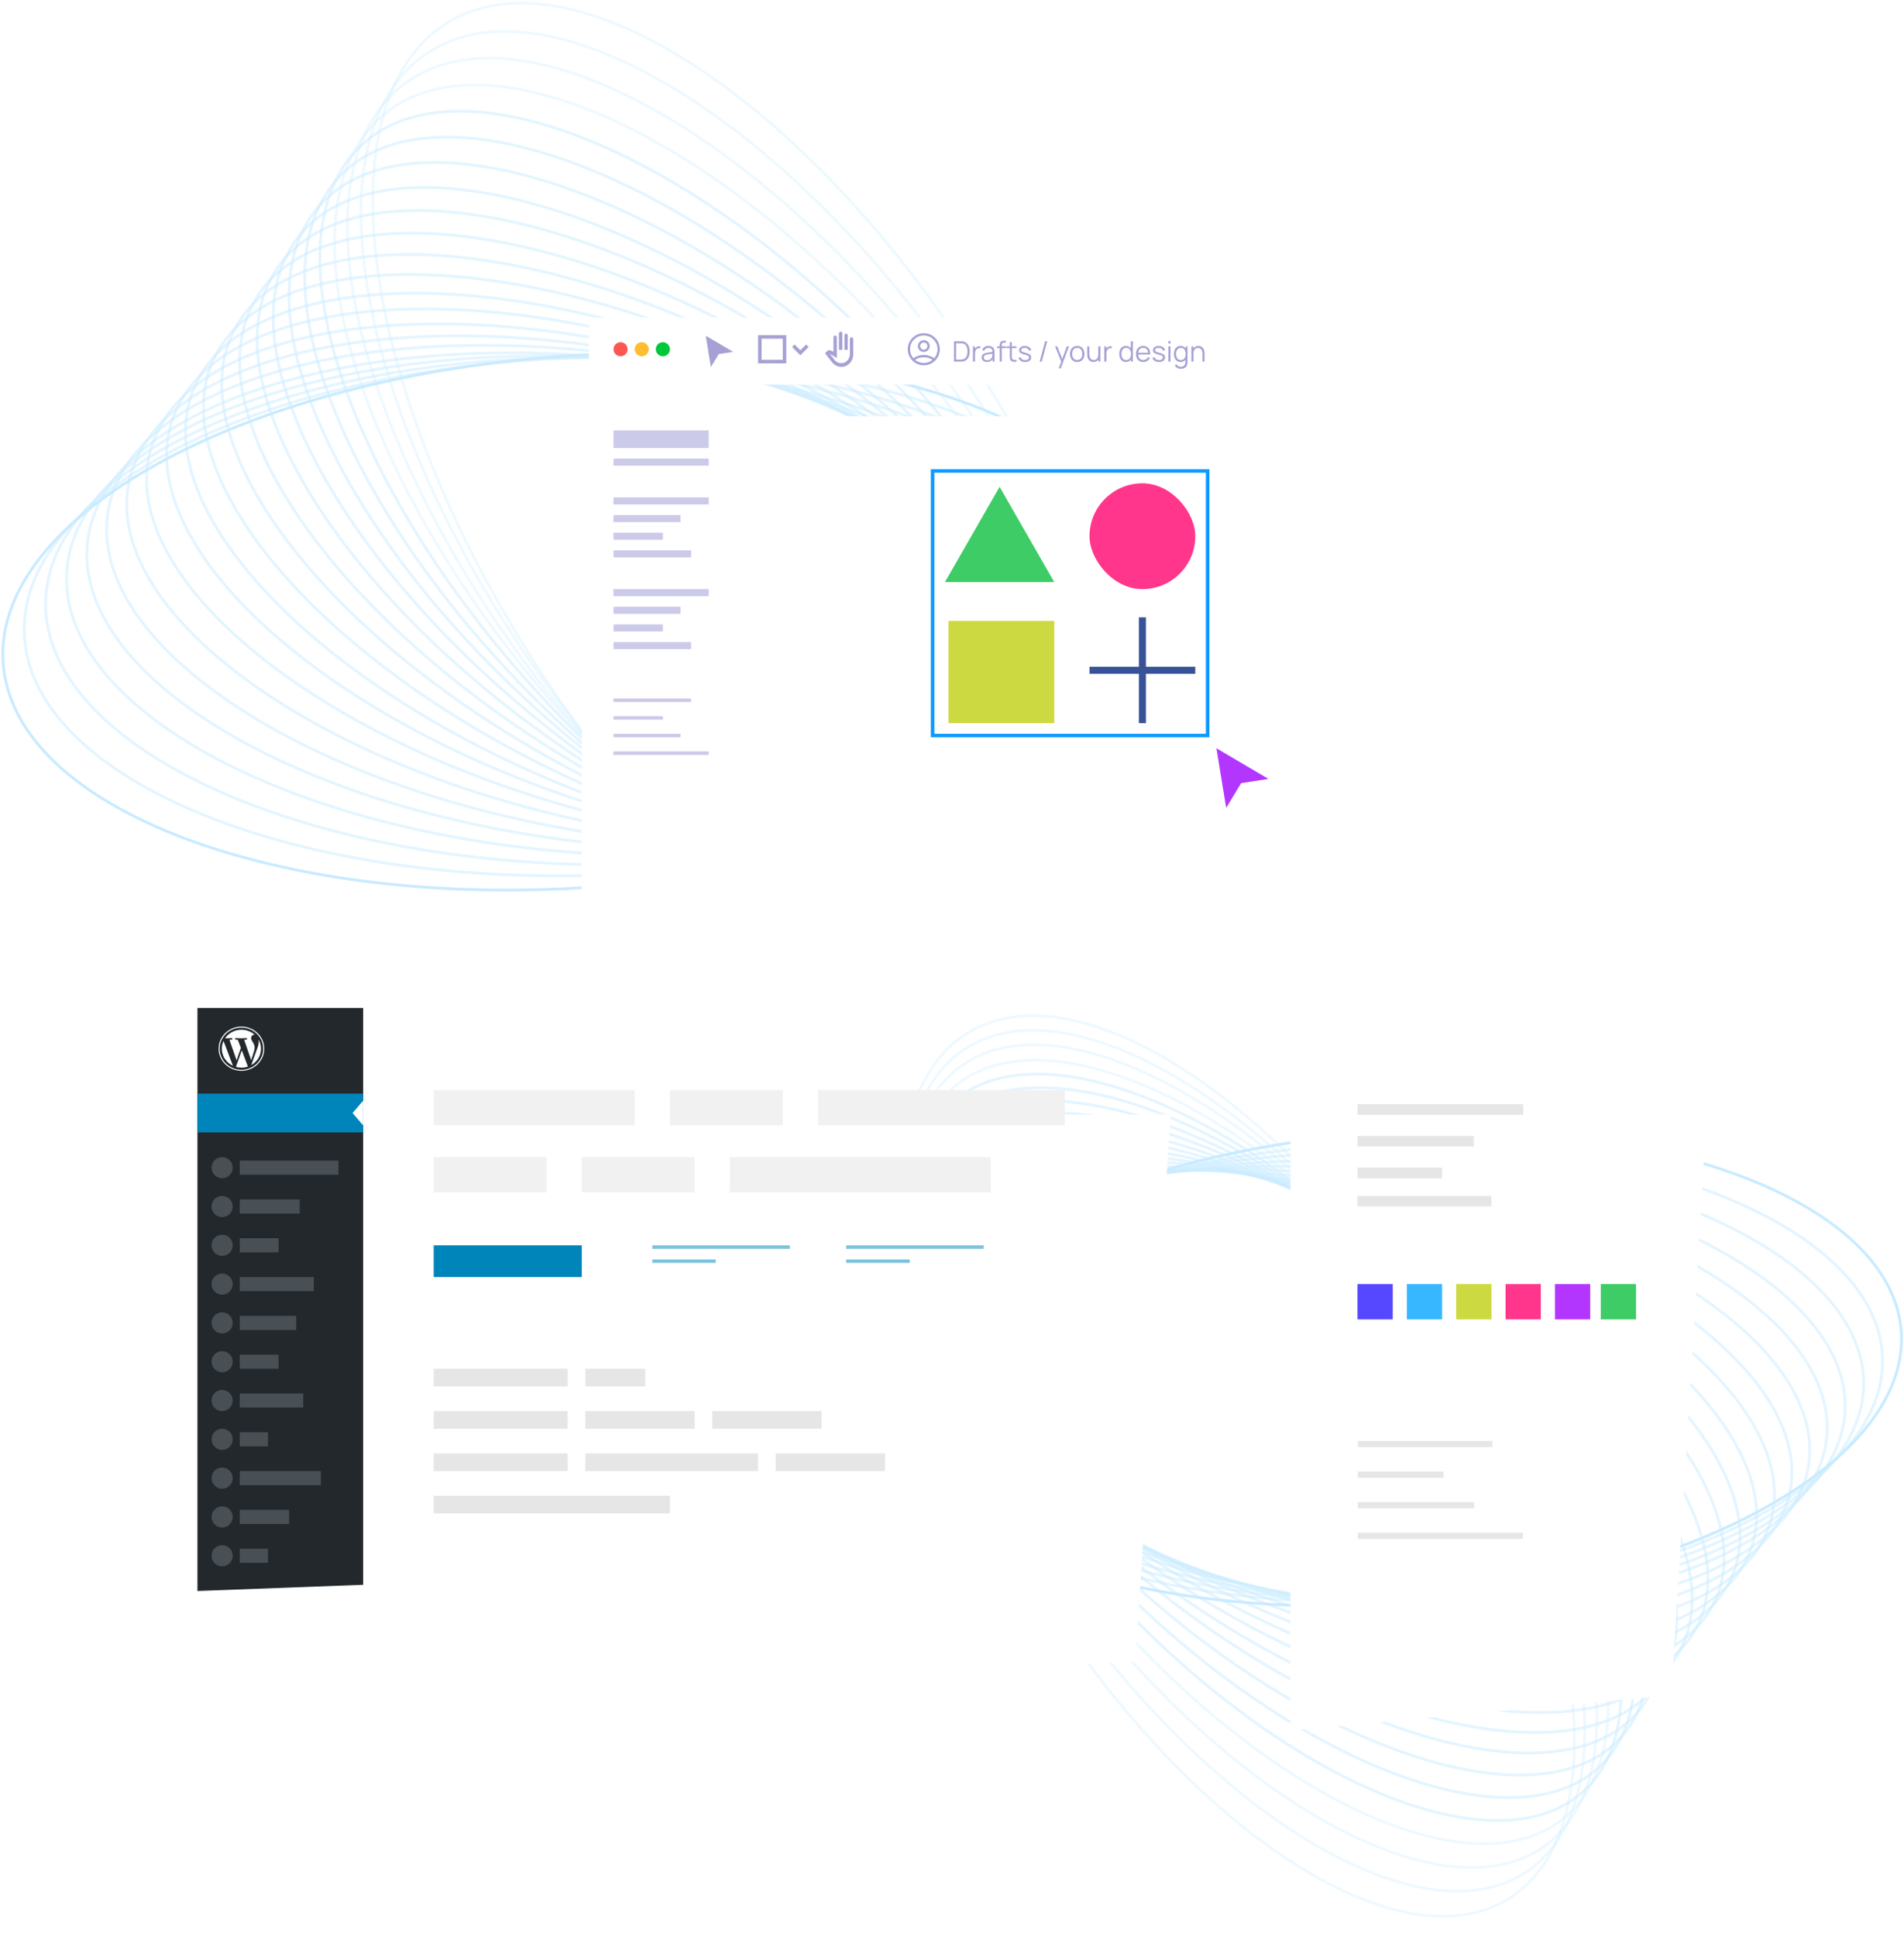 <svg width="540" height="549" viewBox="0 0 540 549" fill="none" xmlns="http://www.w3.org/2000/svg">
<g opacity="0.3" clip-path="url(#clip0_321_3084)">
<g opacity="0.9">
<path d="M0.892 188.003C-2.108 146.498 68.449 107.578 158.486 101.072C248.524 94.567 323.946 122.939 326.947 164.444C329.948 205.949 259.391 244.87 169.353 251.375C79.316 257.881 3.893 229.508 0.892 188.003Z" stroke="#36B7FF" stroke-width="0.8" stroke-miterlimit="10"/>
<path opacity="0.5" d="M6.886 179.399C5.709 138.891 76.14 103.979 164.199 101.421C252.258 98.864 324.598 129.629 325.775 170.137C326.953 210.645 256.521 245.557 168.463 248.115C80.404 250.673 8.064 219.908 6.886 179.399Z" stroke="#36B7FF" stroke-width="0.8" stroke-miterlimit="10"/>
<path opacity="0.5" d="M167.545 245.097C81.517 243.706 12.298 210.416 12.94 170.742C13.582 131.068 83.842 100.034 169.87 101.425C255.898 102.816 325.118 136.106 324.476 175.78C323.834 215.454 253.574 246.488 167.545 245.097Z" stroke="#36B7FF" stroke-width="0.8" stroke-miterlimit="10"/>
<path opacity="0.5" d="M166.665 241.897C82.611 236.557 16.47 200.812 18.934 162.059C21.398 123.305 91.534 96.219 175.587 101.559C259.64 106.899 325.782 142.644 323.318 181.398C320.854 220.151 250.718 247.237 166.665 241.897Z" stroke="#36B7FF" stroke-width="0.8" stroke-miterlimit="10"/>
<path opacity="0.5" d="M165.794 238.75C83.674 229.455 20.568 191.325 24.843 153.584C29.117 115.843 99.154 92.783 181.273 102.078C263.393 111.373 326.499 149.503 322.224 187.244C317.95 224.985 247.913 248.045 165.794 238.75Z" stroke="#36B7FF" stroke-width="0.8" stroke-miterlimit="10"/>
<path opacity="0.5" d="M164.665 235.635C84.556 222.388 24.562 181.754 30.665 144.875C36.767 107.997 106.655 88.84 186.763 102.087C266.872 115.334 326.866 155.968 320.763 192.847C314.661 229.725 244.773 248.882 164.665 235.635Z" stroke="#36B7FF" stroke-width="0.8" stroke-miterlimit="10"/>
<path opacity="0.5" d="M163.803 232.361C85.688 215.162 28.778 172.105 36.691 136.191C44.604 100.277 114.343 85.106 192.458 102.305C270.572 119.505 327.482 162.562 319.57 198.476C311.657 234.39 241.918 249.561 163.803 232.361Z" stroke="#36B7FF" stroke-width="0.8" stroke-miterlimit="10"/>
<path opacity="0.5" d="M162.949 229.129C86.815 207.975 32.977 162.481 42.699 127.515C52.42 92.549 122.02 81.352 198.155 102.506C274.289 123.66 328.127 169.155 318.405 204.121C308.683 239.087 239.083 250.283 162.949 229.129Z" stroke="#36B7FF" stroke-width="0.8" stroke-miterlimit="10"/>
<path opacity="0.5" d="M162.025 226.107C87.989 201.03 37.352 153.024 48.924 118.882C60.496 84.74 129.895 77.392 203.931 102.469C277.967 127.546 328.604 175.552 317.032 209.694C305.46 243.836 236.062 251.184 162.025 226.107Z" stroke="#36B7FF" stroke-width="0.8" stroke-miterlimit="10"/>
<path opacity="0.5" d="M161.08 223.116C89.025 194.086 41.467 143.63 54.856 110.419C68.245 77.209 137.511 73.819 209.566 102.849C281.621 131.879 329.179 182.336 315.79 215.546C302.401 248.757 233.135 252.146 161.08 223.116Z" stroke="#36B7FF" stroke-width="0.8" stroke-miterlimit="10"/>
<path opacity="0.5" d="M160.011 219.838C89.946 186.857 45.475 133.949 60.682 101.664C75.889 69.379 145.016 69.943 215.08 102.924C285.145 135.905 329.616 188.813 314.409 221.098C299.202 253.383 230.075 252.819 160.011 219.838Z" stroke="#36B7FF" stroke-width="0.8" stroke-miterlimit="10"/>
<path opacity="0.5" d="M159.135 216.658C91.068 179.729 49.693 124.366 66.72 93.002C83.748 61.638 152.731 66.149 220.797 103.078C288.864 140.008 330.239 195.37 313.212 226.735C296.184 258.099 227.201 253.587 159.135 216.658Z" stroke="#36B7FF" stroke-width="0.8" stroke-miterlimit="10"/>
<path opacity="0.5" d="M158.256 213.483C92.199 172.609 53.931 114.793 72.782 84.347C91.633 53.9 160.465 62.353 226.523 103.227C292.58 144.1 330.848 201.916 311.997 232.363C293.146 262.809 224.314 254.356 158.256 213.483Z" stroke="#36B7FF" stroke-width="0.8" stroke-miterlimit="10"/>
<path opacity="0.5" d="M157.377 210.337C93.331 165.528 58.174 105.261 78.851 75.727C99.528 46.192 168.209 58.574 232.255 103.383C296.301 148.192 331.458 208.459 310.781 237.993C290.104 267.528 221.423 255.146 157.377 210.337Z" stroke="#36B7FF" stroke-width="0.8" stroke-miterlimit="10"/>
<path opacity="0.5" d="M156.488 207.194C94.364 158.376 62.189 95.673 84.624 67.141C107.059 38.609 175.608 55.054 237.732 103.872C299.856 152.689 332.031 215.393 309.596 243.924C287.161 272.456 218.612 256.011 156.488 207.194Z" stroke="#36B7FF" stroke-width="0.8" stroke-miterlimit="10"/>
<path opacity="0.5" d="M155.435 203.942C95.325 151.192 66.269 86.027 90.538 58.391C114.806 30.755 183.207 51.114 243.317 103.863C303.427 156.613 332.483 221.779 308.215 249.415C283.946 277.051 215.545 256.692 155.435 203.942Z" stroke="#36B7FF" stroke-width="0.8" stroke-miterlimit="10"/>
<path opacity="0.5" d="M154.511 200.831C96.407 144.134 70.477 76.488 96.595 49.739C122.713 22.991 190.989 47.269 249.093 103.966C307.197 160.663 333.127 228.309 307.009 255.058C280.891 281.807 212.615 257.529 154.511 200.831Z" stroke="#36B7FF" stroke-width="0.8" stroke-miterlimit="10"/>
<path opacity="0.5" d="M153.709 197.608C97.591 136.947 74.713 66.864 102.61 41.072C130.507 15.281 198.615 43.548 254.733 104.209C310.852 164.87 333.73 234.953 305.833 260.745C277.935 286.536 209.827 258.268 153.709 197.608Z" stroke="#36B7FF" stroke-width="0.8" stroke-miterlimit="10"/>
<path opacity="0.3" d="M152.738 194.563C98.667 130.011 78.977 57.472 108.759 32.543C138.54 7.613 206.515 39.733 260.586 104.285C314.656 168.837 334.346 241.376 304.565 266.305C274.783 291.235 206.808 259.115 152.738 194.563Z" stroke="#36B7FF" stroke-width="0.8" stroke-miterlimit="10"/>
<path opacity="0.3" d="M151.688 191.552C99.554 122.975 82.909 47.92 114.511 23.911C146.113 -0.098 213.994 36.031 266.128 104.608C318.262 173.184 334.907 248.24 303.305 272.249C271.704 296.258 203.822 260.128 151.688 191.552Z" stroke="#36B7FF" stroke-width="0.8" stroke-miterlimit="10"/>
<path opacity="0.3" d="M150.947 188.311C100.866 115.86 87.303 38.451 120.653 15.412C154.004 -7.626 221.638 32.431 271.72 104.883C321.801 177.334 335.365 254.744 302.014 277.782C268.664 300.82 201.029 260.763 150.947 188.311Z" stroke="#36B7FF" stroke-width="0.8" stroke-miterlimit="10"/>
<path opacity="0.3" d="M149.85 185.051C101.78 108.669 91.374 28.787 126.607 6.627C161.84 -15.532 229.37 28.424 277.44 104.806C325.51 181.187 335.917 261.07 300.684 283.229C265.451 305.388 197.92 261.432 149.85 185.051Z" stroke="#36B7FF" stroke-width="0.8" stroke-miterlimit="10"/>
</g>
</g>
<g opacity="0.3" clip-path="url(#clip1_321_3084)">
<g opacity="0.9">
<path d="M539.211 377.386C541.864 414.166 479.481 448.656 399.875 454.421C320.269 460.186 253.584 435.043 250.931 398.263C248.278 361.483 310.661 326.993 390.267 321.228C469.873 315.463 536.558 340.606 539.211 377.386Z" stroke="#36B7FF" stroke-width="0.8" stroke-miterlimit="10"/>
<path opacity="0.5" d="M533.911 385.01C534.952 420.907 472.681 451.845 394.824 454.111C316.967 456.378 253.008 429.115 251.967 393.218C250.926 357.321 313.197 326.384 391.054 324.117C468.911 321.851 532.871 349.113 533.911 385.01Z" stroke="#36B7FF" stroke-width="0.8" stroke-miterlimit="10"/>
<path opacity="0.5" d="M391.866 326.792C467.927 328.024 529.127 357.524 528.56 392.682C527.992 427.839 465.872 455.341 389.81 454.108C313.748 452.875 252.549 423.375 253.116 388.217C253.684 353.06 315.804 325.559 391.866 326.792Z" stroke="#36B7FF" stroke-width="0.8" stroke-miterlimit="10"/>
<path opacity="0.5" d="M392.644 329.627C466.959 334.359 525.438 366.035 523.26 400.377C521.081 434.718 459.071 458.721 384.755 453.989C310.44 449.257 251.961 417.581 254.14 383.239C256.318 348.897 318.328 324.894 392.644 329.627Z" stroke="#36B7FF" stroke-width="0.8" stroke-miterlimit="10"/>
<path opacity="0.5" d="M393.414 332.416C466.019 340.652 521.814 374.442 518.035 407.887C514.255 441.331 452.333 461.766 379.727 453.529C307.121 445.293 251.326 411.503 255.106 378.058C258.885 344.614 320.808 324.179 393.414 332.416Z" stroke="#36B7FF" stroke-width="0.8" stroke-miterlimit="10"/>
<path opacity="0.5" d="M394.412 335.176C465.24 346.915 518.283 382.924 512.888 415.604C507.492 448.284 445.701 465.261 374.874 453.522C304.046 441.783 251.003 405.774 256.398 373.094C261.793 340.413 323.584 323.437 394.412 335.176Z" stroke="#36B7FF" stroke-width="0.8" stroke-miterlimit="10"/>
<path opacity="0.5" d="M395.174 338.077C464.239 353.319 514.556 391.474 507.56 423.3C500.564 455.125 438.904 468.569 369.839 453.328C300.774 438.086 250.458 399.931 257.454 368.105C264.45 336.28 326.109 322.836 395.174 338.077Z" stroke="#36B7FF" stroke-width="0.8" stroke-miterlimit="10"/>
<path opacity="0.5" d="M395.929 340.941C463.243 359.687 510.844 400.003 502.248 430.988C493.653 461.974 432.116 471.896 364.802 453.15C297.489 434.404 249.888 394.088 258.483 363.103C267.079 332.117 328.616 322.195 395.929 340.941Z" stroke="#36B7FF" stroke-width="0.8" stroke-miterlimit="10"/>
<path opacity="0.5" d="M396.746 343.619C462.204 365.842 506.975 408.383 496.744 438.638C486.513 468.893 425.154 475.405 359.695 453.183C294.237 430.961 249.466 388.419 259.697 358.164C269.928 327.909 331.287 321.397 396.746 343.619Z" stroke="#36B7FF" stroke-width="0.8" stroke-miterlimit="10"/>
<path opacity="0.5" d="M397.581 346.27C461.288 371.995 503.337 416.707 491.499 446.138C479.661 475.568 418.42 478.571 354.713 452.846C291.006 427.12 248.957 382.408 260.795 352.978C272.633 323.548 333.874 320.545 397.581 346.27Z" stroke="#36B7FF" stroke-width="0.8" stroke-miterlimit="10"/>
<path opacity="0.5" d="M398.527 349.175C460.475 378.401 499.793 425.287 486.348 453.896C472.903 482.506 411.785 482.006 349.837 452.779C287.89 423.553 248.571 376.668 262.016 348.058C275.462 319.448 336.58 319.948 398.527 349.175Z" stroke="#36B7FF" stroke-width="0.8" stroke-miterlimit="10"/>
<path opacity="0.5" d="M399.301 351.993C459.482 384.718 496.064 433.779 481.009 461.573C465.954 489.366 404.963 485.368 344.783 452.643C284.602 419.918 248.02 370.857 263.075 343.064C278.13 315.27 339.121 319.268 399.301 351.993Z" stroke="#36B7FF" stroke-width="0.8" stroke-miterlimit="10"/>
<path opacity="0.5" d="M400.078 354.806C458.483 391.027 492.318 442.261 475.65 469.242C458.983 496.222 398.125 488.732 339.721 452.511C281.316 416.291 247.482 365.056 264.149 338.076C280.816 311.095 341.674 318.586 400.078 354.806Z" stroke="#36B7FF" stroke-width="0.8" stroke-miterlimit="10"/>
<path opacity="0.5" d="M400.856 357.594C457.481 397.302 488.566 450.709 470.284 476.881C452.003 503.054 391.278 492.081 334.652 452.373C278.026 412.665 246.942 359.259 265.224 333.086C283.505 306.914 344.23 317.886 400.856 357.594Z" stroke="#36B7FF" stroke-width="0.8" stroke-miterlimit="10"/>
<path opacity="0.5" d="M401.642 360.38C456.569 403.64 485.016 459.205 465.18 484.489C445.344 509.773 384.737 495.2 329.81 451.94C274.883 408.68 246.436 353.114 266.272 327.83C286.108 302.547 346.715 317.119 401.642 360.38Z" stroke="#36B7FF" stroke-width="0.8" stroke-miterlimit="10"/>
<path opacity="0.5" d="M402.573 363.261C455.719 410.006 481.408 467.753 459.951 492.243C438.495 516.733 378.018 498.692 324.872 451.947C271.726 405.202 246.037 347.455 267.493 322.965C288.95 298.475 349.427 316.516 402.573 363.261Z" stroke="#36B7FF" stroke-width="0.8" stroke-miterlimit="10"/>
<path opacity="0.5" d="M403.39 366.018C454.762 416.26 477.688 476.206 454.596 499.91C431.504 523.613 371.138 502.099 319.766 451.856C268.393 401.613 245.467 341.668 268.559 317.964C291.651 294.26 352.017 315.775 403.39 366.018Z" stroke="#36B7FF" stroke-width="0.8" stroke-miterlimit="10"/>
<path opacity="0.5" d="M404.099 368.875C453.716 422.63 473.943 484.735 449.278 507.59C424.613 530.445 364.395 505.396 314.778 451.641C265.161 397.885 244.934 335.78 269.599 312.925C294.264 290.07 354.482 315.119 404.099 368.875Z" stroke="#36B7FF" stroke-width="0.8" stroke-miterlimit="10"/>
<path opacity="0.3" d="M404.958 371.573C452.764 428.776 470.173 493.057 443.842 515.149C417.51 537.24 357.41 508.777 309.604 451.573C261.798 394.37 244.389 330.089 270.72 307.997C297.051 285.906 357.152 314.37 404.958 371.573Z" stroke="#36B7FF" stroke-width="0.8" stroke-miterlimit="10"/>
<path opacity="0.3" d="M405.885 374.241C451.98 435.011 466.696 501.522 438.755 522.798C410.815 544.074 350.798 512.057 304.704 451.288C258.609 390.518 243.893 324.007 271.834 302.731C299.774 281.455 359.791 313.471 405.885 374.241Z" stroke="#36B7FF" stroke-width="0.8" stroke-miterlimit="10"/>
<path opacity="0.3" d="M406.54 377.112C450.82 441.316 462.812 509.913 433.325 530.329C403.838 550.745 344.039 515.247 299.76 451.044C255.48 386.84 243.489 318.243 272.975 297.827C302.462 277.412 362.261 312.909 406.54 377.112Z" stroke="#36B7FF" stroke-width="0.8" stroke-miterlimit="10"/>
<path opacity="0.3" d="M407.51 380.002C450.011 447.688 459.212 518.477 428.061 538.114C396.91 557.75 337.203 518.798 294.702 451.112C252.201 383.426 243.001 312.637 274.152 293C305.303 273.364 365.009 312.316 407.51 380.002Z" stroke="#36B7FF" stroke-width="0.8" stroke-miterlimit="10"/>
</g>
</g>
<g filter="url(#filter0_d_321_3084)">
<path d="M165 88H441L429.642 241.776L165 253V88Z" fill="white"/>
</g>
<rect x="167" y="90" width="219" height="19" fill="white"/>
<rect x="168" y="109" width="42" height="123" fill="white"/>
<rect x="174" y="122" width="27" height="5" fill="#CCCAE9"/>
<rect x="174" y="130" width="27" height="2" fill="#CCCAE9"/>
<rect x="174" y="141" width="27" height="2" fill="#CCCAE9"/>
<rect x="174" y="146" width="19" height="2" fill="#CCCAE9"/>
<rect x="174" y="156" width="22" height="2" fill="#CCCAE9"/>
<rect x="174" y="151" width="14" height="2" fill="#CCCAE9"/>
<rect x="174" y="167" width="27" height="2" fill="#CCCAE9"/>
<rect x="174" y="172" width="19" height="2" fill="#CCCAE9"/>
<rect x="174" y="182" width="22" height="2" fill="#CCCAE9"/>
<rect x="174" y="177" width="14" height="2" fill="#CCCAE9"/>
<rect width="27" height="1" transform="matrix(1 0 0 -1 174 214)" fill="#CCCAE9"/>
<rect width="19" height="1" transform="matrix(1 0 0 -1 174 209)" fill="#CCCAE9"/>
<rect width="22" height="1" transform="matrix(1 0 0 -1 174 199)" fill="#CCCAE9"/>
<rect width="14" height="1" transform="matrix(1 0 0 -1 174 204)" fill="#CCCAE9"/>
<circle cx="176" cy="99" r="2" fill="#FF5652"/>
<circle cx="182" cy="99" r="2" fill="#FFBD2F"/>
<circle cx="188" cy="99" r="2" fill="#00C83A"/>
<path d="M259.049 101.534C259.499 101.227 259.968 100.998 260.457 100.849C260.945 100.7 261.46 100.625 262 100.625C262.541 100.625 263.055 100.7 263.543 100.849C264.032 100.998 264.501 101.227 264.951 101.534C265.262 101.192 265.498 100.805 265.659 100.372C265.82 99.939 265.9 99.482 265.9 99C265.9 97.919 265.52 96.999 264.76 96.24C264 95.48 263.079 95.1 261.997 95.1C260.916 95.1 259.996 95.48 259.238 96.24C258.479 96.999 258.1 97.919 258.1 99C258.1 99.482 258.181 99.939 258.342 100.372C258.502 100.805 258.738 101.192 259.049 101.534ZM262 99.775C261.535 99.775 261.14 99.612 260.814 99.286C260.488 98.96 260.325 98.565 260.325 98.1C260.325 97.635 260.488 97.24 260.814 96.914C261.14 96.588 261.535 96.425 262 96.425C262.465 96.425 262.86 96.588 263.186 96.914C263.512 97.24 263.675 97.635 263.675 98.1C263.675 98.565 263.512 98.96 263.186 99.286C262.861 99.612 262.465 99.775 262 99.775ZM262.004 103.55C261.375 103.55 260.784 103.432 260.231 103.197C259.679 102.961 259.195 102.636 258.78 102.221C258.364 101.806 258.039 101.322 257.804 100.769C257.568 100.217 257.45 99.625 257.45 98.994C257.45 98.364 257.568 97.774 257.804 97.225C258.039 96.676 258.364 96.194 258.78 95.779C259.195 95.364 259.678 95.039 260.231 94.803C260.783 94.568 261.375 94.45 262.006 94.45C262.637 94.45 263.226 94.568 263.775 94.803C264.324 95.039 264.806 95.364 265.221 95.779C265.636 96.194 265.961 96.677 266.197 97.228C266.432 97.778 266.55 98.368 266.55 98.997C266.55 99.625 266.432 100.216 266.197 100.769C265.961 101.322 265.636 101.806 265.221 102.221C264.806 102.636 264.323 102.961 263.772 103.197C263.222 103.432 262.632 103.55 262.004 103.55ZM262 102.9C262.443 102.9 262.878 102.823 263.305 102.67C263.733 102.516 264.121 102.296 264.471 102.011C264.113 101.776 263.725 101.595 263.307 101.467C262.89 101.339 262.454 101.275 262 101.275C261.546 101.275 261.108 101.336 260.684 101.458C260.261 101.58 259.876 101.764 259.529 102.011C259.879 102.296 260.268 102.516 260.695 102.67C261.122 102.823 261.557 102.9 262 102.9ZM262 99.125C262.282 99.125 262.524 99.025 262.724 98.824C262.925 98.623 263.025 98.382 263.025 98.1C263.025 97.818 262.925 97.577 262.724 97.376C262.524 97.175 262.282 97.075 262 97.075C261.718 97.075 261.477 97.175 261.276 97.376C261.075 97.577 260.975 97.818 260.975 98.1C260.975 98.382 261.075 98.623 261.276 98.824C261.477 99.025 261.718 99.125 262 99.125Z" fill="#A5A1D5"/>
<path d="M270.56 102.5V96.74H272.308C272.369 96.74 272.473 96.741 272.62 96.744C272.769 96.747 272.912 96.757 273.048 96.776C273.485 96.837 273.851 97 274.144 97.264C274.437 97.528 274.657 97.864 274.804 98.272C274.951 98.68 275.024 99.129 275.024 99.62C275.024 100.111 274.951 100.56 274.804 100.968C274.657 101.376 274.437 101.712 274.144 101.976C273.851 102.24 273.485 102.403 273.048 102.464C272.915 102.48 272.772 102.491 272.62 102.496C272.468 102.499 272.364 102.5 272.308 102.5H270.56ZM271.168 101.936H272.308C272.417 101.936 272.535 101.933 272.66 101.928C272.788 101.92 272.897 101.907 272.988 101.888C273.324 101.829 273.595 101.693 273.8 101.48C274.008 101.267 274.16 101 274.256 100.68C274.352 100.357 274.4 100.004 274.4 99.62C274.4 99.233 274.352 98.879 274.256 98.556C274.16 98.233 274.008 97.967 273.8 97.756C273.592 97.545 273.321 97.411 272.988 97.352C272.897 97.333 272.787 97.321 272.656 97.316C272.528 97.308 272.412 97.304 272.308 97.304H271.168V101.936ZM275.935 102.5V98.18H276.463V99.22L276.359 99.084C276.407 98.956 276.47 98.839 276.547 98.732C276.624 98.623 276.708 98.533 276.799 98.464C276.911 98.365 277.042 98.291 277.191 98.24C277.34 98.187 277.491 98.156 277.643 98.148C277.795 98.137 277.934 98.148 278.059 98.18V98.732C277.902 98.692 277.73 98.683 277.543 98.704C277.356 98.725 277.184 98.8 277.027 98.928C276.883 99.04 276.775 99.175 276.703 99.332C276.631 99.487 276.583 99.652 276.559 99.828C276.535 100.001 276.523 100.173 276.523 100.344V102.5H275.935ZM279.89 102.62C279.564 102.62 279.291 102.561 279.07 102.444C278.851 102.327 278.687 102.171 278.578 101.976C278.468 101.781 278.414 101.569 278.414 101.34C278.414 101.105 278.46 100.905 278.554 100.74C278.65 100.572 278.779 100.435 278.942 100.328C279.107 100.221 279.298 100.14 279.514 100.084C279.732 100.031 279.974 99.984 280.238 99.944C280.504 99.901 280.764 99.865 281.018 99.836C281.274 99.804 281.498 99.773 281.69 99.744L281.482 99.872C281.49 99.445 281.407 99.129 281.234 98.924C281.06 98.719 280.759 98.616 280.33 98.616C280.034 98.616 279.783 98.683 279.578 98.816C279.375 98.949 279.232 99.16 279.15 99.448L278.578 99.28C278.676 98.893 278.875 98.593 279.174 98.38C279.472 98.167 279.86 98.06 280.338 98.06C280.732 98.06 281.067 98.135 281.342 98.284C281.619 98.431 281.815 98.644 281.93 98.924C281.983 99.049 282.018 99.189 282.034 99.344C282.05 99.499 282.058 99.656 282.058 99.816V102.5H281.534V101.416L281.686 101.48C281.539 101.851 281.311 102.133 281.002 102.328C280.692 102.523 280.322 102.62 279.89 102.62ZM279.958 102.112C280.232 102.112 280.472 102.063 280.678 101.964C280.883 101.865 281.048 101.731 281.174 101.56C281.299 101.387 281.38 101.192 281.418 100.976C281.45 100.837 281.467 100.685 281.47 100.52C281.472 100.352 281.474 100.227 281.474 100.144L281.698 100.26C281.498 100.287 281.28 100.313 281.046 100.34C280.814 100.367 280.584 100.397 280.358 100.432C280.134 100.467 279.931 100.508 279.75 100.556C279.627 100.591 279.508 100.64 279.394 100.704C279.279 100.765 279.184 100.848 279.11 100.952C279.038 101.056 279.002 101.185 279.002 101.34C279.002 101.465 279.032 101.587 279.094 101.704C279.158 101.821 279.259 101.919 279.398 101.996C279.539 102.073 279.726 102.112 279.958 102.112ZM283.527 102.5V97.86C283.527 97.748 283.532 97.637 283.543 97.528C283.556 97.419 283.582 97.315 283.619 97.216C283.656 97.115 283.715 97.021 283.795 96.936C283.883 96.84 283.979 96.771 284.083 96.728C284.187 96.683 284.295 96.653 284.407 96.64C284.522 96.627 284.634 96.62 284.743 96.62H285.295V97.116H284.783C284.559 97.116 284.391 97.171 284.279 97.28C284.17 97.389 284.115 97.561 284.115 97.796V102.5H283.527ZM282.779 98.684V98.18H285.295V98.684H282.779ZM288.287 102.5C288.044 102.551 287.804 102.571 287.567 102.56C287.332 102.549 287.122 102.499 286.935 102.408C286.751 102.317 286.611 102.176 286.515 101.984C286.438 101.824 286.395 101.663 286.387 101.5C286.382 101.335 286.379 101.147 286.379 100.936V96.98H286.963V100.912C286.963 101.093 286.964 101.245 286.967 101.368C286.972 101.488 287 101.595 287.051 101.688C287.147 101.867 287.299 101.973 287.507 102.008C287.718 102.043 287.978 102.035 288.287 101.984V102.5ZM285.455 98.684V98.18H288.287V98.684H285.455ZM290.75 102.616C290.243 102.616 289.826 102.507 289.498 102.288C289.173 102.069 288.973 101.765 288.898 101.376L289.498 101.276C289.562 101.521 289.707 101.717 289.934 101.864C290.163 102.008 290.446 102.08 290.782 102.08C291.11 102.08 291.369 102.012 291.558 101.876C291.747 101.737 291.842 101.549 291.842 101.312C291.842 101.179 291.811 101.071 291.75 100.988C291.691 100.903 291.57 100.824 291.386 100.752C291.202 100.68 290.927 100.595 290.562 100.496C290.17 100.389 289.863 100.283 289.642 100.176C289.421 100.069 289.263 99.947 289.17 99.808C289.077 99.667 289.03 99.495 289.03 99.292C289.03 99.047 289.099 98.832 289.238 98.648C289.377 98.461 289.569 98.317 289.814 98.216C290.059 98.112 290.345 98.06 290.67 98.06C290.995 98.06 291.286 98.113 291.542 98.22C291.801 98.324 292.009 98.471 292.166 98.66C292.323 98.849 292.417 99.069 292.446 99.32L291.846 99.428C291.806 99.175 291.679 98.975 291.466 98.828C291.255 98.679 290.987 98.601 290.662 98.596C290.355 98.588 290.106 98.647 289.914 98.772C289.722 98.895 289.626 99.059 289.626 99.264C289.626 99.379 289.661 99.477 289.73 99.56C289.799 99.64 289.925 99.716 290.106 99.788C290.29 99.86 290.551 99.939 290.89 100.024C291.287 100.125 291.599 100.232 291.826 100.344C292.053 100.456 292.214 100.588 292.31 100.74C292.406 100.892 292.454 101.08 292.454 101.304C292.454 101.712 292.302 102.033 291.998 102.268C291.697 102.5 291.281 102.616 290.75 102.616ZM296.399 96.74H297.003L295.467 102.5H294.863L296.399 96.74ZM300.262 104.42L301.098 102.152L301.11 102.824L299.218 98.18H299.842L301.394 102.064H301.138L302.57 98.18H303.17L300.85 104.42H300.262ZM305.512 102.62C305.083 102.62 304.716 102.523 304.412 102.328C304.108 102.133 303.875 101.864 303.712 101.52C303.55 101.176 303.468 100.781 303.468 100.336C303.468 99.883 303.551 99.485 303.716 99.144C303.882 98.803 304.116 98.537 304.42 98.348C304.727 98.156 305.091 98.06 305.512 98.06C305.944 98.06 306.312 98.157 306.616 98.352C306.923 98.544 307.156 98.812 307.316 99.156C307.479 99.497 307.56 99.891 307.56 100.336C307.56 100.789 307.479 101.188 307.316 101.532C307.154 101.873 306.919 102.14 306.612 102.332C306.306 102.524 305.939 102.62 305.512 102.62ZM305.512 102.056C305.992 102.056 306.35 101.897 306.584 101.58C306.819 101.26 306.936 100.845 306.936 100.336C306.936 99.813 306.818 99.397 306.58 99.088C306.346 98.779 305.99 98.624 305.512 98.624C305.19 98.624 304.923 98.697 304.712 98.844C304.504 98.988 304.348 99.189 304.244 99.448C304.143 99.704 304.092 100 304.092 100.336C304.092 100.856 304.212 101.273 304.452 101.588C304.692 101.9 305.046 102.056 305.512 102.056ZM310.095 102.608C309.836 102.608 309.609 102.568 309.415 102.488C309.223 102.408 309.059 102.3 308.923 102.164C308.789 102.028 308.681 101.873 308.599 101.7C308.516 101.524 308.456 101.339 308.419 101.144C308.381 100.947 308.363 100.751 308.363 100.556V98.18H308.955V100.384C308.955 100.621 308.977 100.841 309.023 101.044C309.068 101.247 309.14 101.424 309.239 101.576C309.34 101.725 309.469 101.841 309.627 101.924C309.787 102.007 309.98 102.048 310.207 102.048C310.415 102.048 310.597 102.012 310.755 101.94C310.915 101.868 311.048 101.765 311.155 101.632C311.264 101.496 311.347 101.332 311.403 101.14C311.459 100.945 311.487 100.727 311.487 100.484L311.903 100.576C311.903 101.019 311.825 101.391 311.671 101.692C311.516 101.993 311.303 102.221 311.031 102.376C310.759 102.531 310.447 102.608 310.095 102.608ZM311.547 102.5V101.436H311.487V98.18H312.075V102.5H311.547ZM313.193 102.5V98.18H313.721V99.22L313.617 99.084C313.665 98.956 313.727 98.839 313.805 98.732C313.882 98.623 313.966 98.533 314.057 98.464C314.169 98.365 314.299 98.291 314.449 98.24C314.598 98.187 314.749 98.156 314.901 98.148C315.053 98.137 315.191 98.148 315.317 98.18V98.732C315.159 98.692 314.987 98.683 314.801 98.704C314.614 98.725 314.442 98.8 314.285 98.928C314.141 99.04 314.033 99.175 313.961 99.332C313.889 99.487 313.841 99.652 313.817 99.828C313.793 100.001 313.781 100.173 313.781 100.344V102.5H313.193ZM319.353 102.62C318.951 102.62 318.607 102.52 318.321 102.32C318.036 102.117 317.817 101.844 317.665 101.5C317.513 101.156 317.437 100.768 317.437 100.336C317.437 99.907 317.512 99.52 317.661 99.176C317.813 98.832 318.031 98.56 318.313 98.36C318.596 98.16 318.935 98.06 319.329 98.06C319.735 98.06 320.076 98.159 320.353 98.356C320.631 98.553 320.84 98.824 320.981 99.168C321.125 99.509 321.197 99.899 321.197 100.336C321.197 100.765 321.127 101.153 320.985 101.5C320.844 101.844 320.636 102.117 320.361 102.32C320.087 102.52 319.751 102.62 319.353 102.62ZM319.413 102.072C319.72 102.072 319.973 101.997 320.173 101.848C320.373 101.699 320.523 101.493 320.621 101.232C320.72 100.968 320.769 100.669 320.769 100.336C320.769 99.997 320.72 99.699 320.621 99.44C320.523 99.179 320.373 98.975 320.173 98.828C319.976 98.681 319.727 98.608 319.425 98.608C319.116 98.608 318.86 98.684 318.657 98.836C318.455 98.988 318.304 99.195 318.205 99.456C318.109 99.717 318.061 100.011 318.061 100.336C318.061 100.664 318.111 100.96 318.209 101.224C318.311 101.485 318.461 101.692 318.661 101.844C318.861 101.996 319.112 102.072 319.413 102.072ZM320.769 102.5V99.248H320.705V96.74H321.297V102.5H320.769ZM324.247 102.62C323.826 102.62 323.461 102.527 323.151 102.34C322.845 102.153 322.606 101.891 322.435 101.552C322.265 101.213 322.179 100.816 322.179 100.36C322.179 99.888 322.263 99.48 322.431 99.136C322.599 98.792 322.835 98.527 323.139 98.34C323.446 98.153 323.807 98.06 324.223 98.06C324.65 98.06 325.014 98.159 325.315 98.356C325.617 98.551 325.845 98.831 325.999 99.196C326.154 99.561 326.225 99.997 326.211 100.504H325.611V100.296C325.601 99.736 325.479 99.313 325.247 99.028C325.018 98.743 324.682 98.6 324.239 98.6C323.775 98.6 323.419 98.751 323.171 99.052C322.926 99.353 322.803 99.783 322.803 100.34C322.803 100.884 322.926 101.307 323.171 101.608C323.419 101.907 323.77 102.056 324.223 102.056C324.533 102.056 324.802 101.985 325.031 101.844C325.263 101.7 325.446 101.493 325.579 101.224L326.127 101.436C325.957 101.812 325.705 102.104 325.371 102.312C325.041 102.517 324.666 102.62 324.247 102.62ZM322.595 100.504V100.012H325.895V100.504H322.595ZM328.711 102.616C328.204 102.616 327.787 102.507 327.459 102.288C327.134 102.069 326.934 101.765 326.859 101.376L327.459 101.276C327.523 101.521 327.668 101.717 327.895 101.864C328.124 102.008 328.407 102.08 328.743 102.08C329.071 102.08 329.33 102.012 329.519 101.876C329.708 101.737 329.803 101.549 329.803 101.312C329.803 101.179 329.772 101.071 329.711 100.988C329.652 100.903 329.531 100.824 329.347 100.752C329.163 100.68 328.888 100.595 328.523 100.496C328.131 100.389 327.824 100.283 327.603 100.176C327.382 100.069 327.224 99.947 327.131 99.808C327.038 99.667 326.991 99.495 326.991 99.292C326.991 99.047 327.06 98.832 327.199 98.648C327.338 98.461 327.53 98.317 327.775 98.216C328.02 98.112 328.306 98.06 328.631 98.06C328.956 98.06 329.247 98.113 329.503 98.22C329.762 98.324 329.97 98.471 330.127 98.66C330.284 98.849 330.378 99.069 330.407 99.32L329.807 99.428C329.767 99.175 329.64 98.975 329.427 98.828C329.216 98.679 328.948 98.601 328.623 98.596C328.316 98.588 328.067 98.647 327.875 98.772C327.683 98.895 327.587 99.059 327.587 99.264C327.587 99.379 327.622 99.477 327.691 99.56C327.76 99.64 327.886 99.716 328.067 99.788C328.251 99.86 328.512 99.939 328.851 100.024C329.248 100.125 329.56 100.232 329.787 100.344C330.014 100.456 330.175 100.588 330.271 100.74C330.367 100.892 330.415 101.08 330.415 101.304C330.415 101.712 330.263 102.033 329.959 102.268C329.658 102.5 329.242 102.616 328.711 102.616ZM331.382 97.36V96.7H331.97V97.36H331.382ZM331.382 102.5V98.18H331.97V102.5H331.382ZM334.885 104.54C334.664 104.54 334.445 104.507 334.229 104.44C334.016 104.376 333.819 104.273 333.637 104.132C333.456 103.993 333.304 103.812 333.181 103.588L333.713 103.292C333.833 103.532 334.001 103.704 334.217 103.808C334.436 103.915 334.659 103.968 334.885 103.968C335.197 103.968 335.449 103.909 335.641 103.792C335.836 103.677 335.977 103.507 336.065 103.28C336.153 103.053 336.196 102.771 336.193 102.432V101.28H336.261V98.18H336.785V102.44C336.785 102.563 336.781 102.68 336.773 102.792C336.768 102.907 336.756 103.019 336.737 103.128C336.687 103.451 336.581 103.716 336.421 103.924C336.264 104.132 336.056 104.287 335.797 104.388C335.541 104.489 335.237 104.54 334.885 104.54ZM334.845 102.62C334.443 102.62 334.099 102.52 333.813 102.32C333.528 102.117 333.309 101.844 333.157 101.5C333.005 101.156 332.929 100.768 332.929 100.336C332.929 99.907 333.004 99.52 333.153 99.176C333.305 98.832 333.523 98.56 333.805 98.36C334.088 98.16 334.427 98.06 334.821 98.06C335.227 98.06 335.568 98.159 335.845 98.356C336.123 98.553 336.332 98.824 336.473 99.168C336.617 99.509 336.689 99.899 336.689 100.336C336.689 100.765 336.619 101.153 336.477 101.5C336.336 101.844 336.128 102.117 335.853 102.32C335.579 102.52 335.243 102.62 334.845 102.62ZM334.905 102.072C335.212 102.072 335.465 101.997 335.665 101.848C335.865 101.699 336.015 101.493 336.113 101.232C336.212 100.968 336.261 100.669 336.261 100.336C336.261 99.997 336.212 99.699 336.113 99.44C336.015 99.179 335.865 98.975 335.665 98.828C335.468 98.681 335.219 98.608 334.917 98.608C334.608 98.608 334.352 98.684 334.149 98.836C333.947 98.988 333.796 99.195 333.697 99.456C333.601 99.717 333.553 100.011 333.553 100.336C333.553 100.664 333.603 100.96 333.701 101.224C333.803 101.485 333.953 101.692 334.153 101.844C334.353 101.996 334.604 102.072 334.905 102.072ZM341.024 102.5V100.296C341.024 100.056 341.001 99.836 340.956 99.636C340.91 99.433 340.837 99.257 340.736 99.108C340.637 98.956 340.508 98.839 340.348 98.756C340.19 98.673 339.998 98.632 339.772 98.632C339.564 98.632 339.38 98.668 339.22 98.74C339.062 98.812 338.929 98.916 338.82 99.052C338.713 99.185 338.632 99.348 338.576 99.54C338.52 99.732 338.492 99.951 338.492 100.196L338.076 100.104C338.076 99.661 338.153 99.289 338.308 98.988C338.462 98.687 338.676 98.459 338.948 98.304C339.22 98.149 339.532 98.072 339.884 98.072C340.142 98.072 340.368 98.112 340.56 98.192C340.754 98.272 340.918 98.38 341.052 98.516C341.188 98.652 341.297 98.808 341.38 98.984C341.462 99.157 341.522 99.343 341.56 99.54C341.597 99.735 341.616 99.929 341.616 100.124V102.5H341.024ZM337.9 102.5V98.18H338.432V99.244H338.492V102.5H337.9Z" fill="#A5A1D5"/>
<path d="M200.158 95.162L207.929 99.74L203.848 100.375L201.613 104.063L200.158 95.162Z" fill="#A5A1D4"/>
<rect x="215.5" y="95.5" width="7" height="7" stroke="#A5A1D4"/>
<path d="M225 98L227 100L229 98" stroke="#A5A1D4"/>
<path d="M238.597 104C238.044 104 237.528 103.863 237.048 103.589C236.568 103.315 236.155 102.94 235.809 102.463L234 100.158L234.401 99.688C234.584 99.475 234.808 99.345 235.076 99.299C235.343 99.252 235.591 99.304 235.819 99.453L236.377 99.699V95.611C236.377 95.476 236.423 95.355 236.515 95.248C236.607 95.142 236.719 95.088 236.852 95.088C236.978 95.088 237.09 95.142 237.188 95.248C237.286 95.355 237.335 95.476 237.335 95.611V101.492L235.369 100.307L236.592 101.897C236.839 102.239 237.139 102.502 237.491 102.687C237.844 102.872 238.218 102.961 238.616 102.954C239.288 102.954 239.86 102.696 240.333 102.18C240.805 101.664 241.042 101.031 241.042 100.281V96.124C241.042 95.988 241.088 95.867 241.18 95.761C241.272 95.654 241.384 95.601 241.517 95.601C241.643 95.601 241.756 95.654 241.853 95.761C241.951 95.867 242 95.988 242 96.124V100.392C242 101.41 241.666 102.265 240.998 102.959C240.329 103.653 239.529 104 238.597 104ZM237.932 99.176V94.523C237.932 94.388 237.978 94.267 238.07 94.16C238.162 94.053 238.274 94 238.407 94C238.533 94 238.645 94.053 238.743 94.16C238.841 94.267 238.89 94.388 238.89 94.523V99.176H237.932ZM239.487 99.176V95.099C239.487 94.964 239.533 94.843 239.625 94.736C239.717 94.629 239.829 94.576 239.962 94.576C240.088 94.576 240.2 94.629 240.298 94.736C240.396 94.843 240.445 94.964 240.445 95.099V99.176H239.487Z" fill="#A5A1D4"/>
<path d="M344.994 212.103L359.746 220.794L352 222L347.758 229L344.994 212.103Z" fill="#B336FF"/>
<rect x="269" y="176" width="30" height="29" fill="#CDD940"/>
<rect x="309" y="189" width="30" height="2" fill="#385297"/>
<rect x="325" y="175" width="30" height="2" transform="rotate(90 325 175)" fill="#385297"/>
<rect x="309" y="137" width="30" height="30" rx="15" fill="#FF368B"/>
<path d="M283.5 138L299 165H268L283.5 138Z" fill="#3DCC65"/>
<rect x="264.5" y="133.5" width="78" height="75" stroke="#0D99FF"/>
<g filter="url(#filter1_d_321_3084)">
<path d="M56 286H332L322 441L56 451V286Z" fill="white"/>
</g>
<path d="M56 285.731H103V449.231L56 450.995L56 285.731Z" fill="#23282C"/>
<g clip-path="url(#clip2_321_3084)">
<path d="M62.92 297.268C62.92 299.396 64.198 301.236 66.051 302.107L63.401 295.08C63.093 295.748 62.92 296.488 62.92 297.268ZM72.225 296.997C72.225 296.332 71.978 295.872 71.766 295.514C71.485 295.071 71.221 294.696 71.221 294.253C71.221 293.758 71.608 293.298 72.154 293.298C72.178 293.298 72.202 293.301 72.226 293.303C71.237 292.426 69.921 291.891 68.475 291.891C66.534 291.891 64.827 292.855 63.834 294.315C63.964 294.318 64.087 294.321 64.191 294.321C64.772 294.321 65.672 294.253 65.672 294.253C65.971 294.236 66.006 294.661 65.707 294.696C65.707 294.696 65.406 294.73 65.072 294.747L67.094 300.571L68.31 297.042L67.445 294.747C67.145 294.73 66.862 294.696 66.862 294.696C66.563 294.679 66.598 294.236 66.897 294.253C66.897 294.253 67.814 294.321 68.36 294.321C68.941 294.321 69.841 294.253 69.841 294.253C70.14 294.236 70.175 294.661 69.876 294.696C69.876 294.696 69.575 294.73 69.24 294.747L71.248 300.527L71.802 298.735C72.042 297.991 72.225 297.457 72.225 296.997ZM68.572 297.738L66.906 302.426C67.403 302.568 67.93 302.645 68.475 302.645C69.122 302.645 69.742 302.537 70.319 302.341C70.305 302.317 70.291 302.293 70.28 302.266L68.572 297.738ZM73.349 294.688C73.373 294.859 73.386 295.043 73.386 295.241C73.386 295.787 73.281 296.4 72.964 297.167L71.267 301.916C72.918 300.984 74.029 299.252 74.029 297.268C74.029 296.333 73.782 295.454 73.349 294.688ZM68.475 291C64.905 291 62 293.812 62 297.268C62 300.724 64.905 303.536 68.475 303.536C72.045 303.536 74.95 300.724 74.95 297.268C74.95 293.812 72.045 291 68.475 291ZM68.475 303.249C65.068 303.249 62.297 300.566 62.297 297.268C62.297 293.97 65.068 291.287 68.475 291.287C71.881 291.287 74.653 293.97 74.653 297.268C74.653 300.566 71.881 303.249 68.475 303.249Z" fill="white"/>
</g>
<rect x="56" y="310" width="47" height="11" fill="#0085BA"/>
<path d="M103 319V312L100 315.5L103 319Z" fill="white"/>
<circle cx="63" cy="331" r="3" fill="#485056"/>
<rect x="68" y="329" width="28" height="4" fill="#485056"/>
<circle cx="63" cy="342" r="3" fill="#485056"/>
<rect x="68" y="340" width="17" height="4" fill="#485056"/>
<circle cx="63" cy="353" r="3" fill="#485056"/>
<rect x="68" y="351" width="11" height="4" fill="#485056"/>
<circle cx="63" cy="364" r="3" fill="#485056"/>
<rect x="68" y="362" width="21" height="4" fill="#485056"/>
<circle cx="63" cy="375" r="3" fill="#485056"/>
<rect x="68" y="373" width="16" height="4" fill="#485056"/>
<circle cx="63" cy="386" r="3" fill="#485056"/>
<rect x="68" y="384" width="11" height="4" fill="#485056"/>
<circle cx="63" cy="397" r="3" fill="#485056"/>
<rect x="68" y="395" width="18" height="4" fill="#485056"/>
<circle cx="63" cy="408" r="3" fill="#485056"/>
<rect x="68" y="406" width="8" height="4" fill="#485056"/>
<circle cx="63" cy="419" r="3" fill="#485056"/>
<rect x="68" y="417" width="23" height="4" fill="#485056"/>
<circle cx="63" cy="430" r="3" fill="#485056"/>
<rect x="68" y="428" width="14" height="4" fill="#485056"/>
<circle cx="63" cy="441" r="3" fill="#485056"/>
<rect x="68" y="439" width="8" height="4" fill="#485056"/>
<rect x="123" y="353" width="42" height="9" fill="#0085BA"/>
<g opacity="0.5">
<rect x="185" y="353" width="39" height="1" fill="#0085BA"/>
<rect x="185" y="357" width="18" height="1" fill="#0085BA"/>
</g>
<g opacity="0.5">
<rect x="240" y="353" width="39" height="1" fill="#0085BA"/>
<rect x="240" y="357" width="18" height="1" fill="#0085BA"/>
</g>
<rect x="123" y="309" width="57" height="10" fill="#F1F1F1"/>
<rect x="123" y="328" width="32" height="10" fill="#F1F1F1"/>
<rect x="190" y="309" width="32" height="10" fill="#F1F1F1"/>
<rect x="165" y="328" width="32" height="10" fill="#F1F1F1"/>
<rect x="207" y="328" width="74" height="10" fill="#F1F1F1"/>
<rect x="232" y="309" width="70" height="10" fill="#F1F1F1"/>
<rect x="123" y="388" width="38" height="5" fill="#E6E6E6"/>
<rect x="123" y="400" width="38" height="5" fill="#E6E6E6"/>
<rect x="123" y="412" width="38" height="5" fill="#E6E6E6"/>
<rect x="123" y="424" width="67" height="5" fill="#E6E6E6"/>
<rect x="166" y="400" width="31" height="5" fill="#E6E6E6"/>
<rect x="166" y="412" width="49" height="5" fill="#E6E6E6"/>
<rect x="202" y="400" width="31" height="5" fill="#E6E6E6"/>
<rect x="220" y="412" width="31" height="5" fill="#E6E6E6"/>
<rect x="166" y="388" width="17" height="5" fill="#E6E6E6"/>
<g filter="url(#filter2_d_321_3084)">
<path d="M366 287H484L474 450.529L366 460.529V287Z" fill="white"/>
</g>
<rect x="385" y="313" width="47" height="3" fill="#E6E6E6"/>
<rect x="385" y="322" width="33" height="3" fill="#E6E6E6"/>
<rect x="385" y="339" width="38" height="3" fill="#E6E6E6"/>
<rect x="385" y="331" width="24" height="3" fill="#E6E6E6"/>
<rect width="46.853" height="1.735" transform="matrix(1 0 0 -1 385.088 436.235)" fill="#E6E6E6"/>
<rect width="32.971" height="1.735" transform="matrix(1 0 0 -1 385.088 427.559)" fill="#E6E6E6"/>
<rect width="38.176" height="1.735" transform="matrix(1 0 0 -1 385.088 410.206)" fill="#E6E6E6"/>
<rect width="24.294" height="1.735" transform="matrix(1 0 0 -1 385.088 418.882)" fill="#E6E6E6"/>
<rect x="385" y="364" width="10" height="10" fill="#5648FF"/>
<rect x="399" y="364" width="10" height="10" fill="#36B7FF"/>
<rect x="413" y="364" width="10" height="10" fill="#CDD940"/>
<rect x="427" y="364" width="10" height="10" fill="#FF368B"/>
<rect x="441" y="364" width="10" height="10" fill="#B336FF"/>
<rect x="454" y="364" width="10" height="10" fill="#3DCC65"/>
<defs>
<filter id="filter0_d_321_3084" x="135" y="88" width="336" height="225" filterUnits="userSpaceOnUse" color-interpolation-filters="sRGB">
<feFlood flood-opacity="0" result="BackgroundImageFix"/>
<feColorMatrix in="SourceAlpha" type="matrix" values="0 0 0 0 0 0 0 0 0 0 0 0 0 0 0 0 0 0 127 0" result="hardAlpha"/>
<feOffset dy="30"/>
<feGaussianBlur stdDeviation="15"/>
<feComposite in2="hardAlpha" operator="out"/>
<feColorMatrix type="matrix" values="0 0 0 0 0 0 0 0 0 0.075 0 0 0 0 0.271 0 0 0 0.05 0"/>
<feBlend mode="normal" in2="BackgroundImageFix" result="effect1_dropShadow_321_3084"/>
<feBlend mode="normal" in="SourceGraphic" in2="effect1_dropShadow_321_3084" result="shape"/>
</filter>
<filter id="filter1_d_321_3084" x="26" y="286" width="336" height="225" filterUnits="userSpaceOnUse" color-interpolation-filters="sRGB">
<feFlood flood-opacity="0" result="BackgroundImageFix"/>
<feColorMatrix in="SourceAlpha" type="matrix" values="0 0 0 0 0 0 0 0 0 0 0 0 0 0 0 0 0 0 127 0" result="hardAlpha"/>
<feOffset dy="30"/>
<feGaussianBlur stdDeviation="15"/>
<feComposite in2="hardAlpha" operator="out"/>
<feColorMatrix type="matrix" values="0 0 0 0 0 0 0 0 0 0.075 0 0 0 0 0.271 0 0 0 0.05 0"/>
<feBlend mode="normal" in2="BackgroundImageFix" result="effect1_dropShadow_321_3084"/>
<feBlend mode="normal" in="SourceGraphic" in2="effect1_dropShadow_321_3084" result="shape"/>
</filter>
<filter id="filter2_d_321_3084" x="336" y="287" width="178" height="233.529" filterUnits="userSpaceOnUse" color-interpolation-filters="sRGB">
<feFlood flood-opacity="0" result="BackgroundImageFix"/>
<feColorMatrix in="SourceAlpha" type="matrix" values="0 0 0 0 0 0 0 0 0 0 0 0 0 0 0 0 0 0 127 0" result="hardAlpha"/>
<feOffset dy="30"/>
<feGaussianBlur stdDeviation="15"/>
<feComposite in2="hardAlpha" operator="out"/>
<feColorMatrix type="matrix" values="0 0 0 0 0 0 0 0 0 0.075 0 0 0 0 0.271 0 0 0 0.05 0"/>
<feBlend mode="normal" in2="BackgroundImageFix" result="effect1_dropShadow_321_3084"/>
<feBlend mode="normal" in="SourceGraphic" in2="effect1_dropShadow_321_3084" result="shape"/>
</filter>
<clipPath id="clip0_321_3084">
<rect width="328" height="257" fill="white" transform="matrix(-1 0 0 1 328 0)"/>
</clipPath>
<clipPath id="clip1_321_3084">
<rect width="290" height="262" fill="white" transform="matrix(1 0 0 -1 250 549)"/>
</clipPath>
<clipPath id="clip2_321_3084">
<rect width="13" height="12.536" fill="white" transform="translate(62 291)"/>
</clipPath>
</defs>
</svg>
